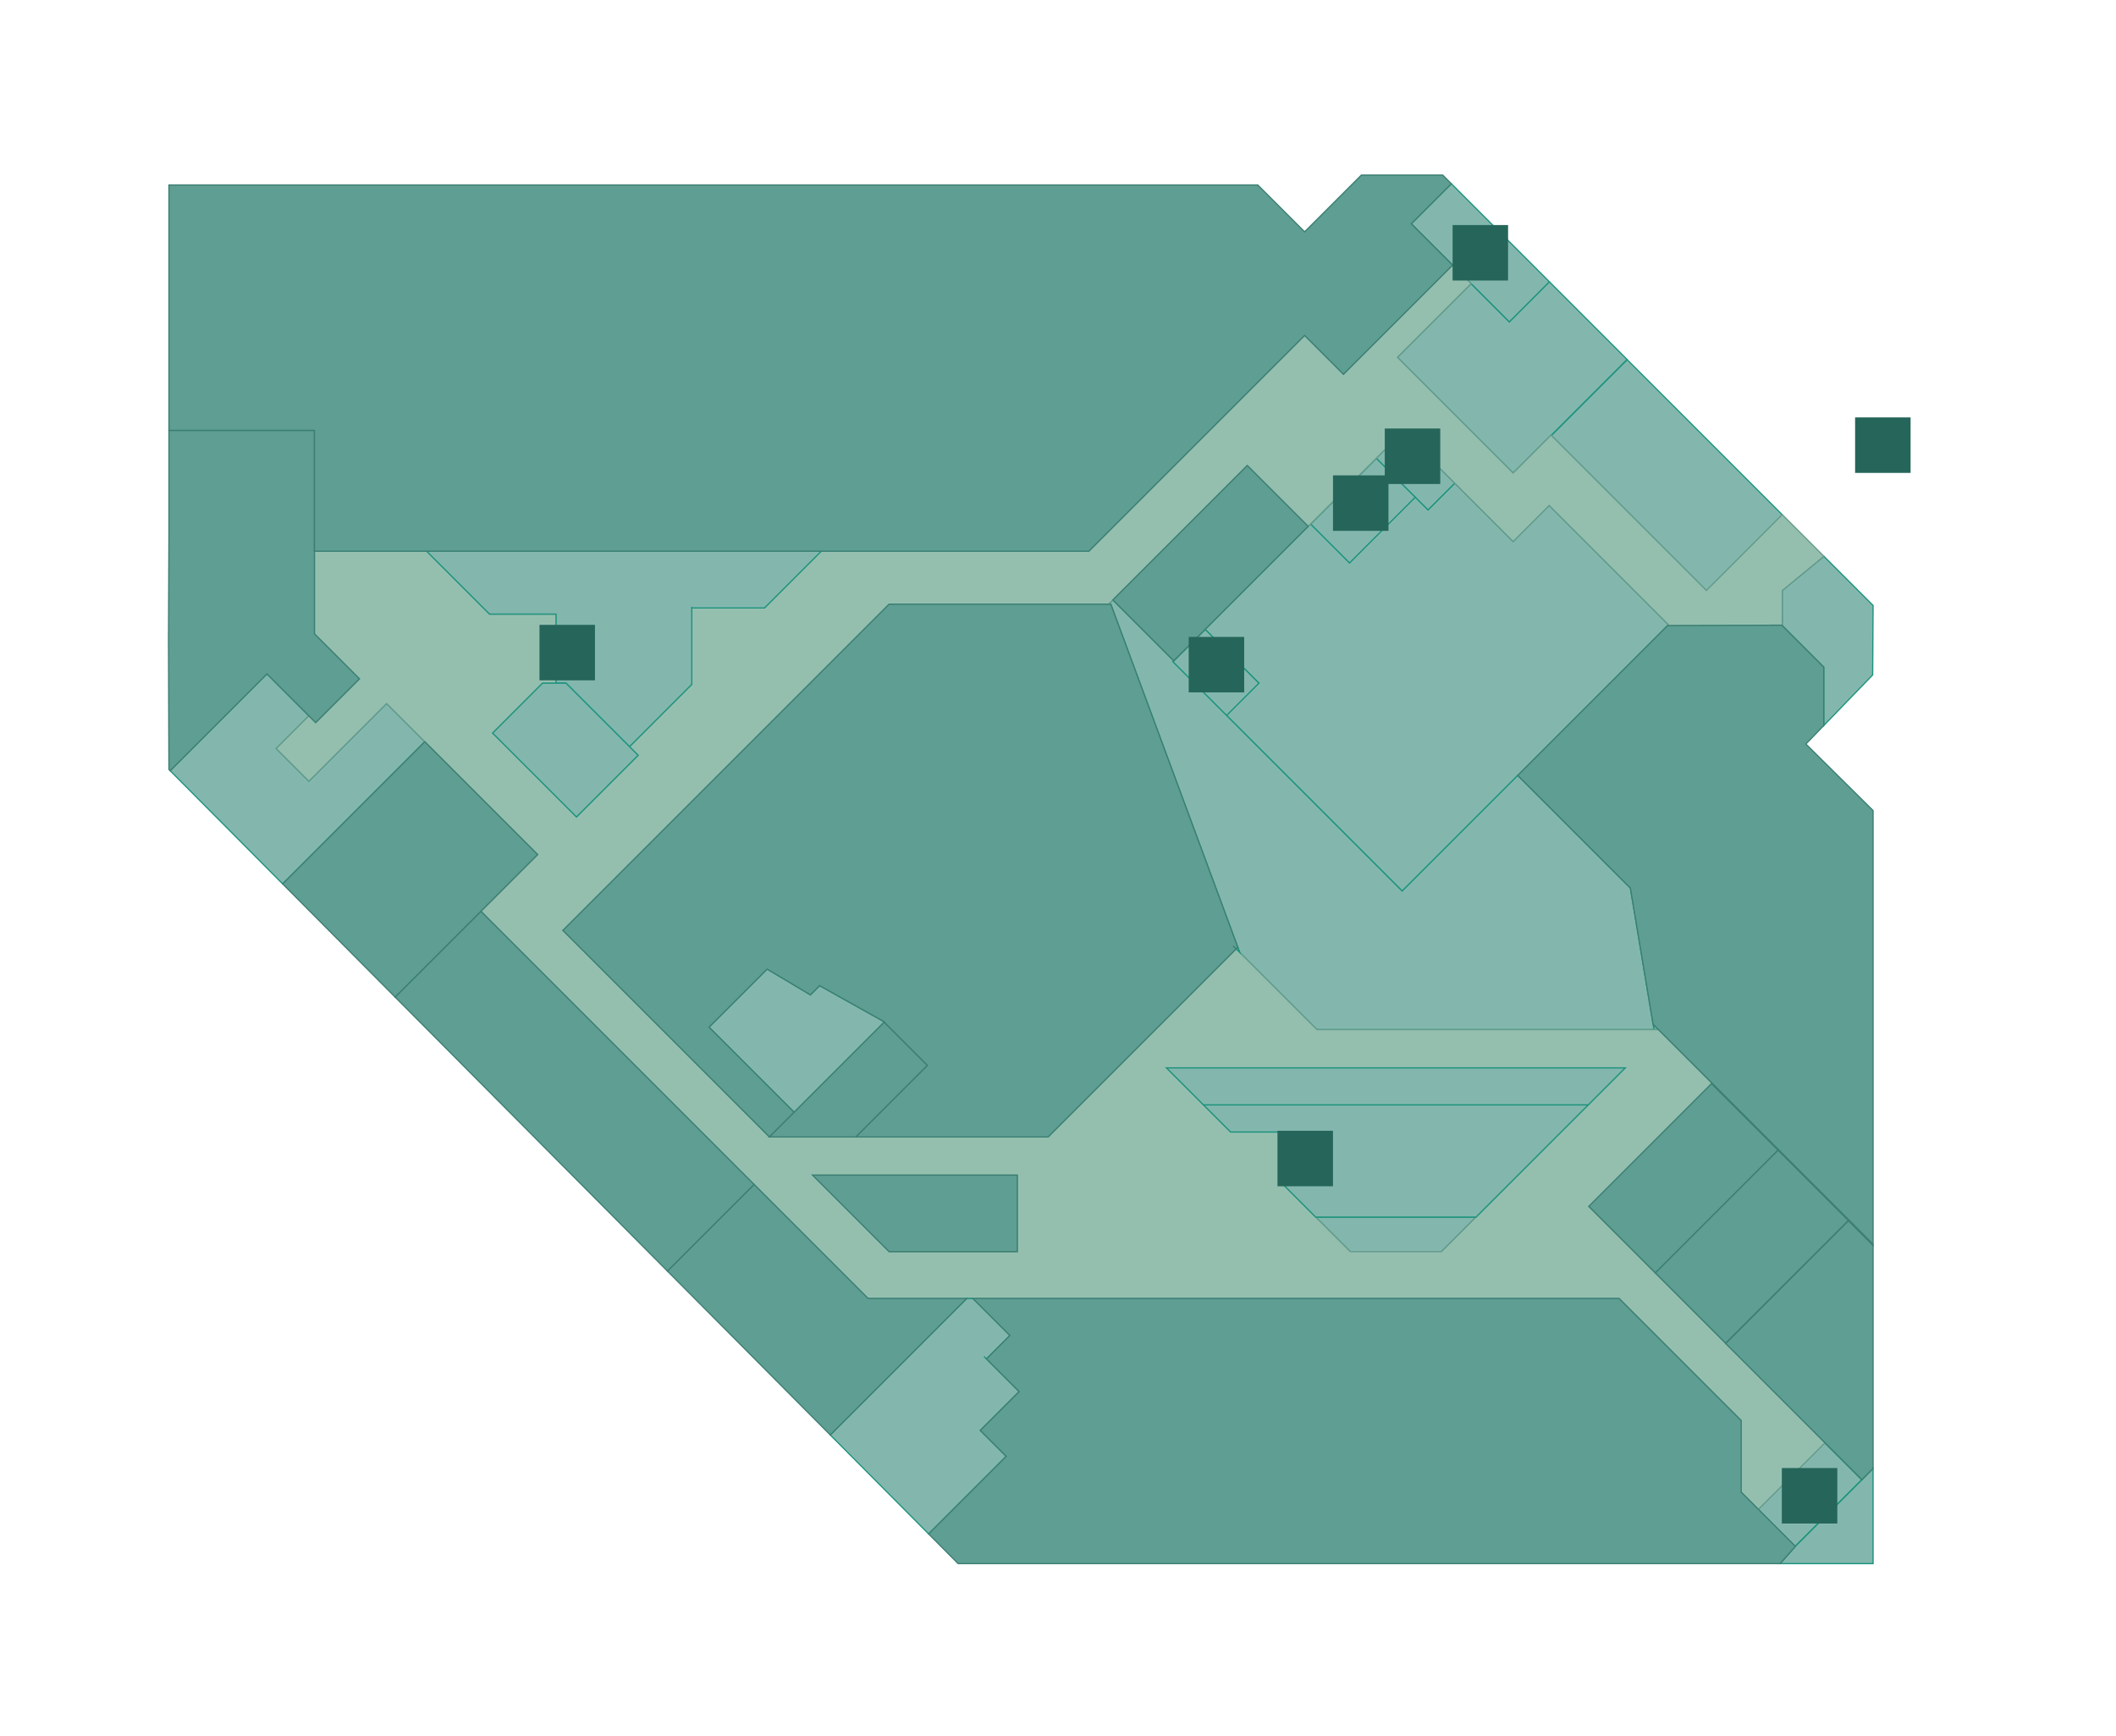 <?xml version="1.0" encoding="utf-8"?>
<!-- Generator: Adobe Illustrator 16.0.0, SVG Export Plug-In . SVG Version: 6.00 Build 0)  -->
<!DOCTYPE svg PUBLIC "-//W3C//DTD SVG 1.1//EN" "http://www.w3.org/Graphics/SVG/1.1/DTD/svg11.dtd">
<svg version="1.1" id="Layer_1" xmlns="http://www.w3.org/2000/svg" xmlns:xlink="http://www.w3.org/1999/xlink" x="0px" y="0px"
	 width="1716px" height="1408px" viewBox="0 0 1716 1408" enable-background="new 0 0 1716 1408" xml:space="preserve">
<g id="background">
	<rect fill="#FFFFFF" width="1716" height="1408"/>
</g>
<g id="etc">
	
		<rect x="1262.672" y="341.672" transform="matrix(-0.707 -0.707 0.707 -0.707 2035.061 1613.291)" fill="#83B7AD" stroke="#1D937D" stroke-miterlimit="10" width="177.964" height="86.997"/>
	<polygon fill="#83B7AD" stroke="#1D937D" stroke-miterlimit="10" points="1256.5,228.5 1224,261 1224,261 1224,261 1193,230 
		1133.233,289.767 1164.088,320.621 1227.084,383.617 1257.832,352.869 1257.98,353.019 1319.5,291.5 	"/>
	<polygon fill="#83B7AD" stroke="#1D937D" stroke-miterlimit="10" points="1179.84,391.878 1137.843,349.881 1116.094,371.629 
		1147.592,403.128 1147.592,403.128 1158.092,413.627 	"/>
	<polygon fill="#83B7AD" stroke="#1D937D" stroke-miterlimit="10" points="1256.337,409.877 1227.088,439.126 1179.84,391.878 
		1158.092,413.627 1147.592,403.128 1094.344,456.375 1062.846,424.877 1009.599,478.124 977.35,510.373 1020.848,553.87 
		994.6,580.119 1137.093,722.612 1230.854,628.854 1230.854,628.854 1353.082,506.623 	"/>
	
		<rect x="1082.958" y="376.334" transform="matrix(-0.707 -0.707 0.707 -0.707 1594.022 1488.229)" fill="#83B7AD" stroke="#1D937D" stroke-miterlimit="10" width="44.545" height="75.303"/>
	
		<rect x="955.202" y="526.678" transform="matrix(-0.707 -0.707 0.707 -0.707 1297.607 1627.954)" fill="#83B7AD" stroke="#1D937D" stroke-miterlimit="10" width="61.512" height="37.12"/>
	<polygon fill="#83B7AD" stroke="#1D937D" stroke-miterlimit="10" points="1479,541 1479,541 1479,588.365 1518.669,547.332 
		1519,491 1479.1,451.099 1445.344,478.862 1445.344,507 1445.001,507.001 	"/>
	<polygon fill="#83B7AD" stroke="#1D937D" stroke-miterlimit="10" points="1256.354,228.354 1184.357,156.357 1182.859,154.86 
		1181.355,153.356 1177,149 1144.5,181.5 1150.748,187.748 1193,230 1224,261 1256.5,228.5 	"/>
	<polygon fill="#83B7AD" stroke="#1D937D" stroke-miterlimit="10" points="313.5,570.5 250.5,633.5 250.5,633.5 250.5,633.5 
		224,607 224,607 224,607 250.5,580.5 216.5,546.5 137.997,625.003 229.211,716.789 344.5,601.5 	"/>
	<polygon fill="#83B7AD" stroke="#1D937D" stroke-miterlimit="10" points="795,1160 795,1160 795,1160 826.5,1128.5 800,1102 
		800,1102 798,1100 800,1102 819,1083 789,1053 784,1053 673.324,1163.676 677.812,1168.192 753.075,1243.926 816,1181 	"/>
	
		<rect x="1429.834" y="1190.786" transform="matrix(0.707 -0.707 0.707 0.707 -427.04 1393.031)" fill="#83B7AD" stroke="#1D937D" stroke-miterlimit="10" width="76.368" height="42.426"/>
	<polygon fill="#83B7AD" stroke="#1D937D" stroke-miterlimit="10" points="1345,835 1340.6,830.6 1341.333,835 	"/>
	<polygon fill="#83B7AD" stroke="#1D937D" stroke-miterlimit="10" points="664.695,799.305 657.217,806.783 657.217,806.783 
		657.217,806.783 622.132,785.868 575,833 644,902 717,829 716.027,828.027 	"/>
	<polygon fill="#83B7AD" stroke="#1D937D" stroke-miterlimit="10" points="716.027,828.027 717,829 717.275,828.725 	"/>
	<polygon fill="#83B7AD" stroke="#1D937D" stroke-miterlimit="10" points="1340.6,830.6 1322.2,720.2 1230.854,628.854 
		1137.281,722.424 1137.093,722.612 994.6,580.119 951.24,536.76 951.102,536.621 951.861,535.861 902.5,486.5 899,490 900.812,490 
		1003.814,768.185 1005.361,772.361 1068,835 1341.333,835 	"/>
	<polygon fill="#83B7AD" stroke="#1D937D" stroke-miterlimit="10" points="1095,1015 1169,1015 1197,987 1067,987 	"/>
	<path fill="#94BFAF" stroke="#679B8C" stroke-miterlimit="10" d="M1345,835h-3.667H1068l-62.639-62.639l-2.861-2.861L850,922H694
		h-70L456.5,754.5L721,490h178l3.5-3.5l109-109l49.361,49.361l1.981-1.984l53.248-53.248l21.749-21.749l41.997,41.998l47.248,47.248
		l29.249-29.249l96.745,96.745l-0.748,0.749l93.01-0.371v-28.138l33.756-27.767l-0.749-0.749l-33.007-33.006l-61.519,61.521
		L1257.83,352.869l-30.748,30.748l-62.996-62.996l-30.854-30.854L1193,230l-15-15l-88.5,88.5L1058,272L883,447H666l-46,46h-59v62
		l-50.5,50.5l7,7l-50,50l-68-68L440,554h11v-56h-54l-51-51h-91v55v12l36.5,36.5L256,586l-5.5-5.5L224,607l26.5,26.5l63-63l31,31
		L436,693l-46,46l221.5,221.5L704,1053h80h5h524l99,99v58l14,14l54-54l-80.5-80.5l-57-57l-54-54L1388,879l54,54l57,57l20,20v-1
		L1345,835z M825,1015H721l-62-62h166V1015z M1288,896l-91,91l-28,28h-74l-28-28l-26-26v-43h-43l-22-22l-30-30h372L1288,896z"/>
	<line fill="none" stroke="#1D937D" stroke-miterlimit="10" x1="784" y1="1053" x2="789" y2="1053"/>
	<polygon fill="#83B7AD" stroke="#1D937D" stroke-miterlimit="10" points="976,896 998,918 1041,918 1041,918 1041,918 1041,961 
		1067,987 1197,987 1288,896 	"/>
	<polygon fill="#83B7AD" stroke="#1D937D" stroke-miterlimit="10" points="946,866 976,896 1288,896 1318,866 	"/>
	<polygon fill="#83B7AD" stroke="#1D937D" stroke-miterlimit="10" points="1002.5,769.5 1005.361,772.361 1003.814,768.185 	"/>
	<polygon fill="#83B7AD" stroke="#1D937D" stroke-miterlimit="10" points="451,498 451,498 451,554 459,554 459,554 459,554 
		510.5,605.5 561,555 561,493 561,493 561,492 561,493 620,493 666,447 346,447 397,498 	"/>
	<polygon fill="#83B7AD" stroke="#1D937D" stroke-miterlimit="10" points="517.5,612.5 510.5,605.5 510.5,605.5 459,554 440,554 
		399.5,594.5 467.5,662.5 	"/>
	<polygon fill="#83B7AD" stroke="#1D937D" stroke-miterlimit="10" points="1519,1190.782 1509.977,1199.977 1510,1200 
		1456.122,1253.878 1443.63,1268 1519,1268 	"/>
</g>
<g id="rooms">
	<polygon id="boots" fill="#5F9E93" stroke="#3B7F72" stroke-miterlimit="10" points="137,349 137,353.62 137,436.116 
		136.647,521.333 136.66,521.346 137,624 137.997,625.003 216.5,546.5 250.5,580.5 256,586 291.5,550.5 255,514 255,502 255,447 
		255,349 	"/>
	<polygon id="habitat" fill="#5F9E93" stroke="#3B7F72" stroke-miterlimit="10" points="1144.5,181.5 1177,149 1170,142 1104,142 
		1058,188 1056.61,186.61 1020,150 556.617,150 421.624,150 333.128,150 137,150 137,349 255,349 255,447 346,447 346,447 666,447 
		666,447 883,447 1058,272 1058,272 1058,272 1089.5,303.5 1178,215 	"/>
	
		<rect id="thann-spa" x="1327.101" y="885.406" transform="matrix(0.707 0.707 -0.707 0.707 1075.692 -685.462)" fill="#5F9E93" stroke="#3B7F72" stroke-miterlimit="10" width="76.364" height="140.71"/>
	<polygon id="amway" fill="#5F9E93" stroke="#3B7F72" stroke-miterlimit="10" points="1464.501,603.363 1479,588.365 1479,541 
		1445.001,507.001 1352.334,507.371 1268.338,591.367 1230.854,628.854 1322.2,720.2 1322.2,720.2 1322.2,720.2 1340.6,830.6 
		1345,835 1345,835 1519,1009 1519,970 1519,873 1519,827.607 1519,778.105 1519,657.334 	"/>
	<polygon id="home-living" fill="#5F9E93" stroke="#3B7F72" stroke-miterlimit="10" points="900.812,490 721,490 456.5,754.5 
		624,922 644,902 575,833 575,833 575,833 622.132,785.868 622.132,785.868 622.132,785.868 657.217,806.783 664.695,799.305 
		664.695,799.305 664.695,799.305 716.027,828.027 716.027,828.027 717.275,828.725 717.275,828.725 717.275,828.725 717,829 
		752,864 752,864 752,864 694,922 850,922 1002.5,769.5 1000,767 1002.5,769.5 1003.814,768.185 	"/>
	<polygon id="proud-gems" fill="#5F9E93" stroke="#3B7F72" stroke-miterlimit="10" points="977.35,510.373 1009.599,478.124 
		1060.861,426.861 1011.5,377.5 902.5,486.5 951.861,535.861 	"/>
	<g id="cafe-now">
		<polygon fill="#5F9E93" stroke="#3B7F72" stroke-miterlimit="10" points="704,1053 611.5,960.5 541.236,1030.764 566,1055.682 
			673.324,1163.676 784,1053 		"/>
		<polygon fill="#5F9E93" stroke="#3B7F72" stroke-miterlimit="10" points="659,953 721,1015 825,1015 825,953 		"/>
	</g>
	
		<rect id="shine-jewellery" x="1380.434" y="940.914" transform="matrix(0.707 0.707 -0.707 0.707 1131.199 -708.42)" fill="#5F9E93" stroke="#3B7F72" stroke-miterlimit="10" width="80.607" height="140.709"/>
	<polygon id="room-concept-store" fill="#5F9E93" stroke="#3B7F72" stroke-miterlimit="10" points="320.426,808.574 343.708,832 
		541.236,1030.764 611.5,960.5 390,739 	"/>
	<polygon id="phu-fa" fill="#5F9E93" stroke="#3B7F72" stroke-miterlimit="10" points="229.211,716.789 234.566,722.176 
		270.449,758.284 314.443,802.553 320.426,808.574 390,739 436,693 344.5,601.5 	"/>
	<polygon id="discovery-lab" fill="#5F9E93" stroke="#3B7F72" stroke-miterlimit="10" points="717,829 644,902 644,902 624,922 
		694,922 752,864 	"/>
	<polygon id="k-a-jewelry" fill="#5F9E93" stroke="#3B7F72" stroke-miterlimit="10" points="1519,1010 1499,990 1399.5,1089.5 
		1480,1170 1509.977,1199.977 1519,1190.782 	"/>
	<polygon id="o-d-s" fill="#5F9E93" stroke="#3B7F72" stroke-miterlimit="10" points="1456,1254 1426,1224 1412,1210 1412,1152 
		1313,1053 789,1053 819,1083 800,1102 826.5,1128.5 795,1160 816,1181 753.075,1243.926 777,1268 949.605,1268 1042.601,1268 
		1045.593,1268 1126.597,1268 1443.63,1268 1456.122,1253.878 	"/>
</g>
<g id="signs">
	<rect id="toilet" x="1178" y="182.5" fill="#26665A" width="45" height="45"/>
	<g id="stairs">
		<rect id="stairs-1" x="1123" y="347.5" fill="#26665A" width="45" height="45"/>
		<rect id="stairs-2" x="964" y="516.5" fill="#26665A" width="45" height="45"/>
	</g>
	<g id="escalator_3_">
		<rect id="escalator-2" x="437.5" y="506.721" fill="#26665A" width="45" height="45"/>
		<rect id="escalator-1" x="1036" y="917" fill="#26665A" width="45" height="45"/>
	</g>
	<rect id="parking" x="1504.426" y="338.5" fill="#26665A" width="45" height="45"/>
	<g id="lift_2_">
		<rect id="lift-2" x="1081" y="385.5" fill="#26665A" width="45" height="45"/>
		<rect id="lift-1" x="1445" y="1190.5" fill="#26665A" width="45" height="45"/>
	</g>
</g>
</svg>
